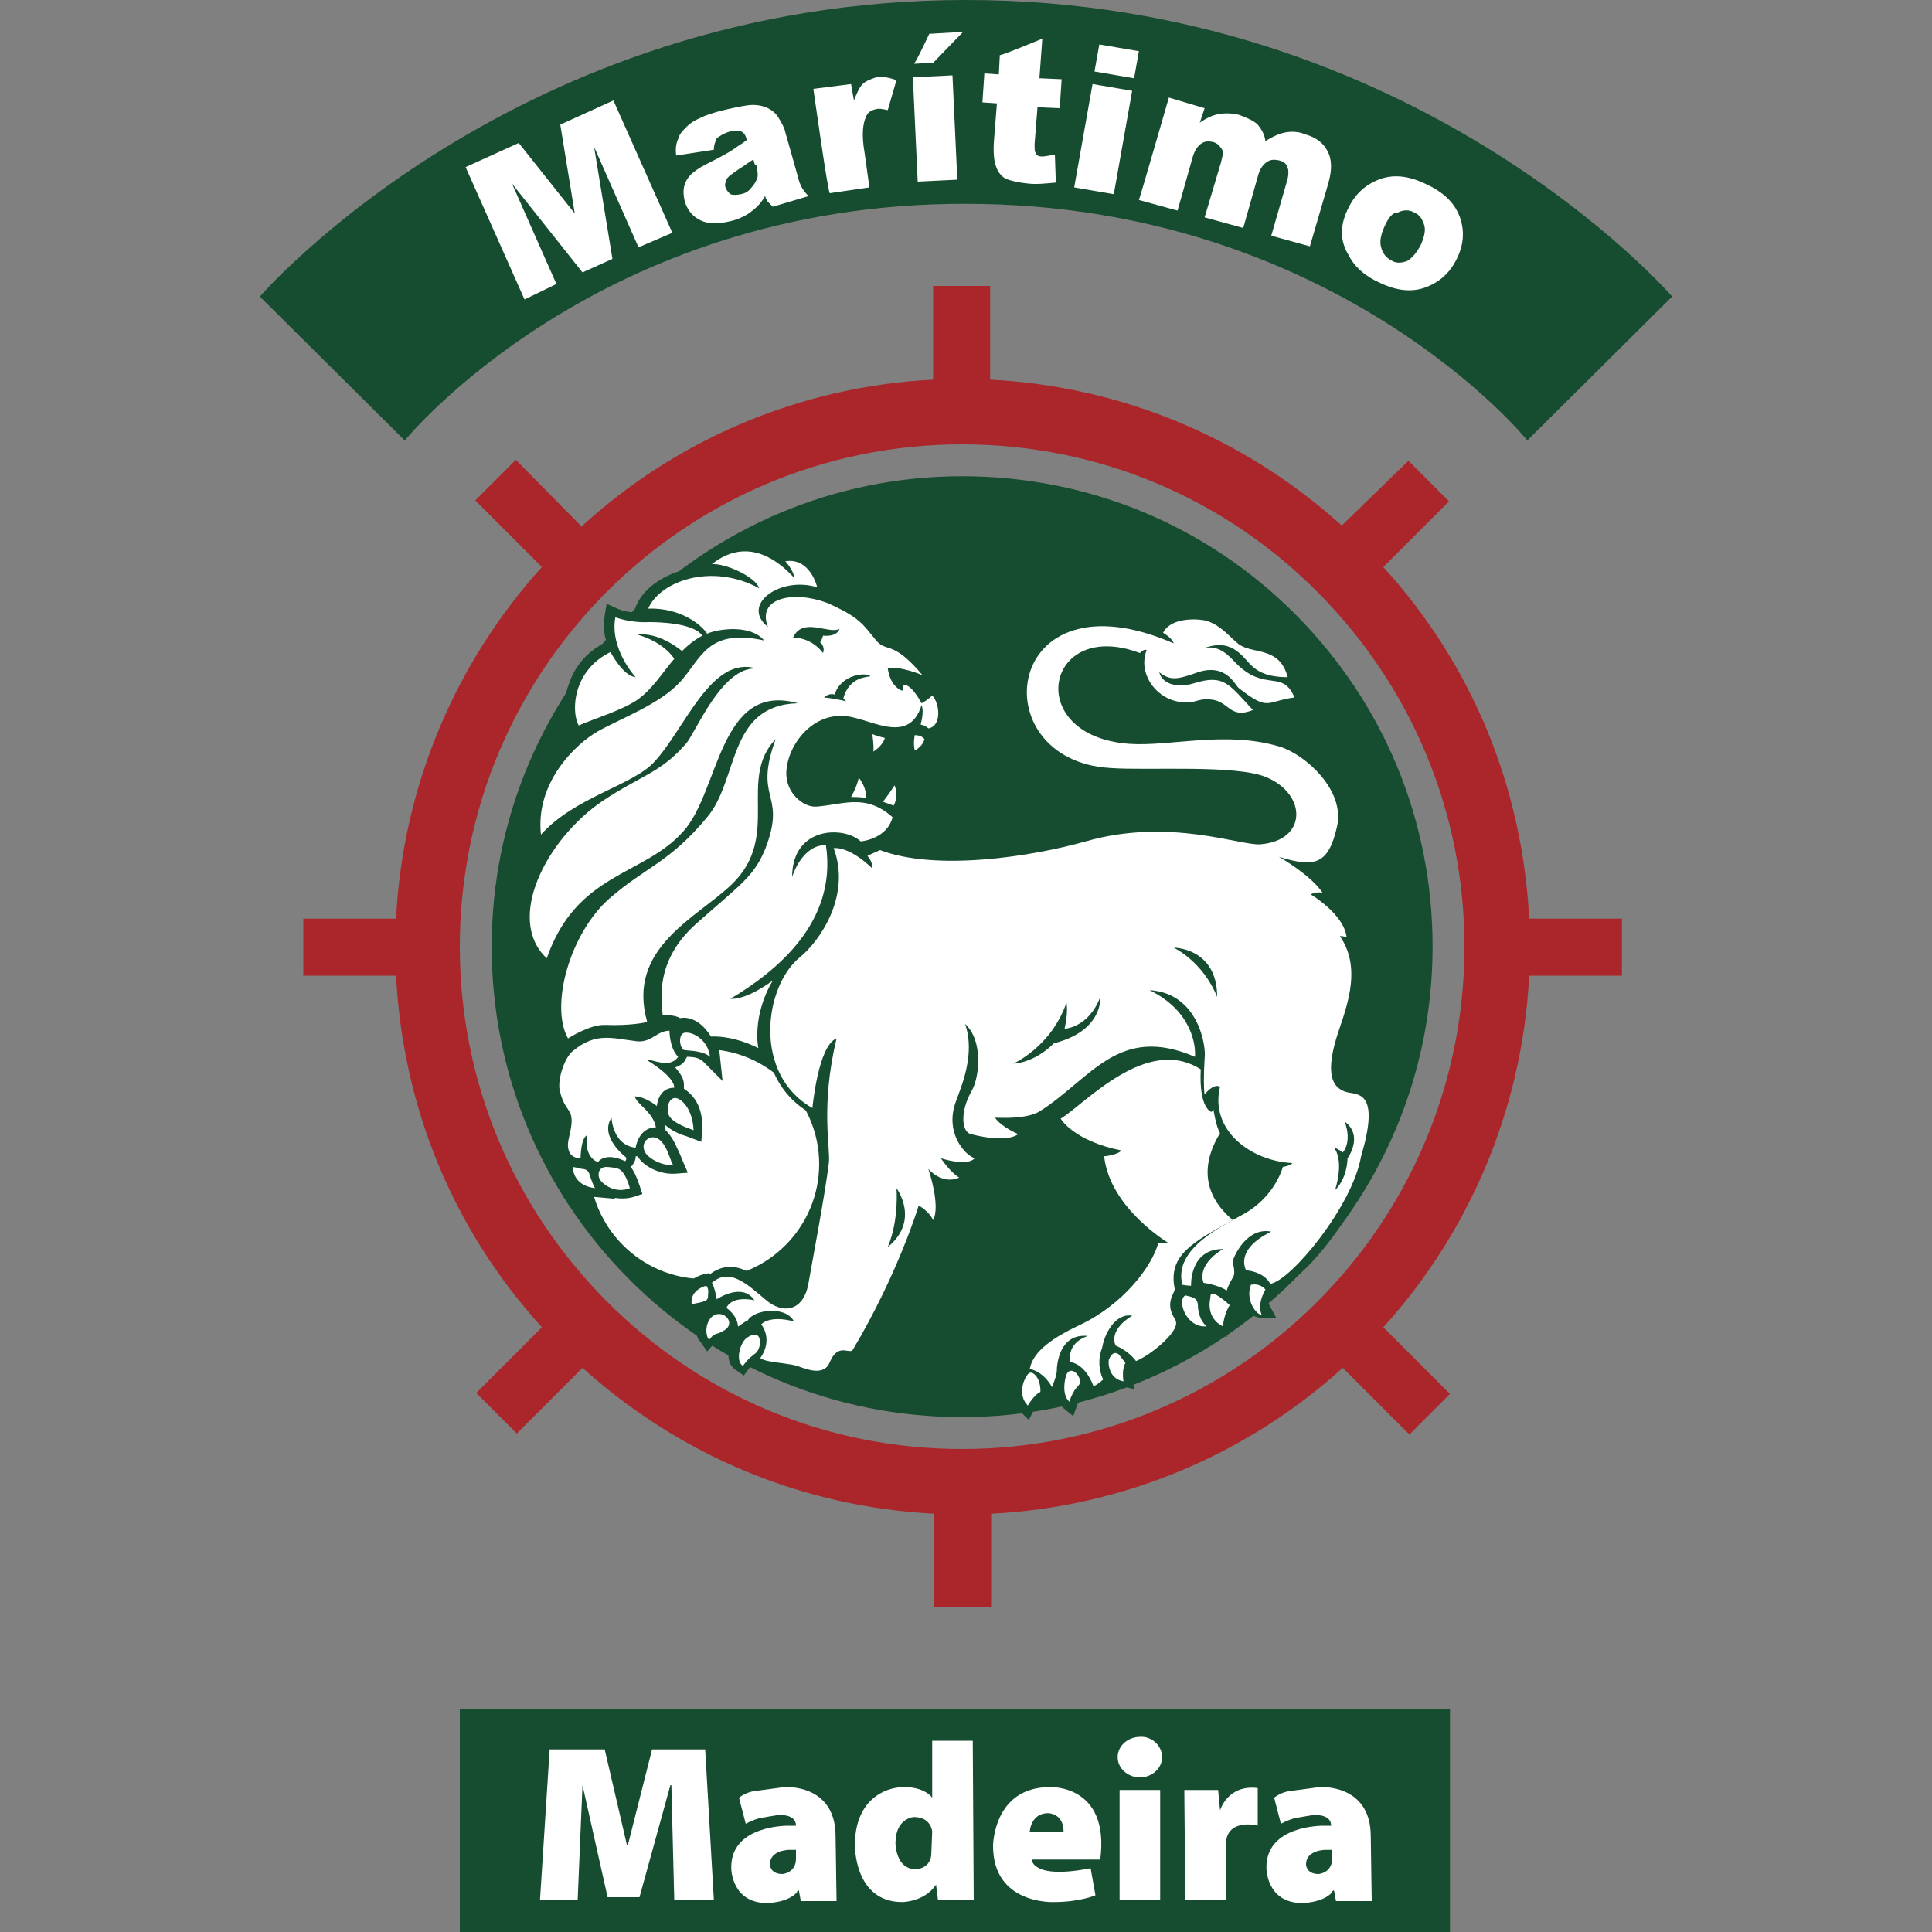 <?xml version="1.0" encoding="utf-8"?>
<!-- Generator: Adobe Illustrator 21.1.0, SVG Export Plug-In . SVG Version: 6.00 Build 0)  -->
<svg version="1.1"
	 id="svg2" inkscape:version="0.48.2 r9819" sodipodi:docname="workshop.pdf" xmlns:cc="http://creativecommons.org/ns#" xmlns:dc="http://purl.org/dc/elements/1.1/" xmlns:inkscape="http://www.inkscape.org/namespaces/inkscape" xmlns:rdf="http://www.w3.org/1999/02/22-rdf-syntax-ns#" xmlns:sodipodi="http://sodipodi.sourceforge.net/DTD/sodipodi-0.dtd" xmlns:svg="http://www.w3.org/2000/svg"
	 xmlns="http://www.w3.org/2000/svg" xmlns:xlink="http://www.w3.org/1999/xlink" x="0px" y="0px" viewBox="0 0 200 200"
	 style="enable-background:new 0 0 200 200;" xml:space="preserve">
<rect x="0" y="0" width="200" height="200" fill="#808080" stroke="none"/>
<style type="text/css">
	.st0{fill:#164C2F;}
	.st1{fill:#FFFFFF;}
	.st2{fill:#AA262A;}
</style>
<g>
	<path id="path28" inkscape:connector-curvature="0" class="st0" d="M47.6,176.9h102.5V200H47.6V176.9z"/>
	<path id="path42" inkscape:connector-curvature="0" class="st0" d="M100,21.1C61.9,21,41.9,45.6,41.9,45.6l-15-14.9
		C26.9,30.7,53.4,0,100,0s73.1,30.7,73.1,30.7l-15,14.9C158.1,45.5,138.1,21.1,100,21.1"/>
	<path id="path48" inkscape:connector-curvature="0" class="st0" d="M50.9,98c0-26.9,21.9-48.7,48.7-48.7c13.1,0,25.4,5.1,34.6,14.4
		c9.1,9.2,14.1,21.3,14.1,34.3c0,26.9-21.9,48.7-48.7,48.7c-13.1,0-25.4-5.1-34.6-14.4C55.9,123.1,50.9,110.9,50.9,98"/>
	<path id="path54" inkscape:connector-curvature="0" class="st1" d="M84.8,120.5c0-6.5-5.3-11.9-11.9-11.9s-11.9,5.3-11.9,11.9
		c0,6.5,5.3,11.9,11.9,11.9S84.8,127,84.8,120.5"/>
	<path id="path60" inkscape:connector-curvature="0" class="st0" d="M83.2,82.2L83.2,82.2c-0.3-0.3-0.8-0.9-0.8-1.9
		c0.1-2.1,1.9-4.9,4.7-4.9c0.5,0,1.3,0.2,2.1,0.5c0,0.1,0.1,0.3,0.1,0.3c0.1,0.5,0.1,1,0.1,1.3c0,0.1,0,0.1,0,0.2
		c0,0-0.2,1.3-0.3,1.6c-0.3-0.4-0.9-1.1-0.9-1.1l-0.3,2.1c-0.1,0.9-0.5,1.7-0.6,1.8c0,0-0.2,0.3-0.3,0.5c-0.1,0-0.7,0.1-0.7,0.1
		l-1.9,0.2C84.1,82.8,83.6,82.6,83.2,82.2 M72.9,57.6c0,0-1.6,1.3-1.7,1.3h-0.1l-1,0.3c-2,0.7-3.5,1.9-4.2,3.4c0,0-0.3,0.7-0.3,0.8
		c-1.1-0.1-1.7-0.4-1.7-0.4l-1.1-0.5l-0.2,1.2l-0.1,1.1c0,0.5,0.1,1.1,0.3,1.7h-0.1c-2.3,1.1-3.4,3-3.8,4.3
		c-0.3,0.7-0.4,1.5-0.4,2.3c0,0.9,0.2,1.7,0.5,2.3c0,0,0.3,0.7,0.4,0.7c-1.7,1.5-4.5,4.6-4.5,9l0.1,1.3l0.3,2.1l1.5-1.6
		c0.3-0.3,0.7-0.7,1.1-1c-2.2,2.7-3.7,5.7-3.9,8.3v0.7c0,2,0.7,3.8,2.1,5.1l1.1,1l0.5-1.4c0.6-1.8,1.5-3.2,2.5-4.5
		c-1.9,2.7-3.1,6.2-3.1,9.2c0,1.5,0.3,2.8,0.9,3.8c0,0,0.1,0.3,0.2,0.4c-0.7,1-1.2,2.6-1.2,3.8c0,0.3,0.1,0.7,0.1,0.9
		c0.3,0.9,0.6,1.4,0.8,1.8l0.3,0.5c0,0.1,0,0.2,0,0.3c0,0.4-0.1,0.8-0.2,1.3c-0.1,0.5-0.2,0.9-0.2,1.3c0,0.1,0,0.2,0,0.3
		c0.1,0.6,0.3,1.1,0.7,1.5c0,0.1-0.1,0.5-0.1,0.5c0,0.1,0,0.1,0,0.1c0,0.9,0.5,2.9,3.1,3.1l2.2,0.2c0,0-0.1-0.1-0.1-0.1
		c0.7,0.1,1.3,0.1,2-0.1l0.9-0.3l-0.3-0.9c-0.3-0.9-0.6-1.5-0.9-1.9c0.3-0.3,0.5-0.7,0.5-1c0,0,0,0,0-0.1c0.1,0,0.1,0,0.2,0
		c0.6,1,2.2,1.9,3.9,1.8l1.3-0.1l-0.6-1.4l-0.2-0.5c-0.3-0.6-0.6-1.5-1.3-2.3c0,0-0.1-0.1-0.2-0.2c0-0.1-0.1-0.6-0.1-0.6
		s0-0.1-0.1-0.1c0.7,0.7,1.6,1.1,2.3,1.3l1.6,0.6l0.1-1.4c0-0.1,0-0.1,0-0.2c0-2.5-1.3-3.5-1.9-3.9c0-0.1,0-0.4,0-0.4
		c0-0.6-0.3-1.1-0.9-1.8c0.5-0.2,0.9-0.4,1.1-0.9c0,0,0.1-0.1,0.1-0.2c0.7,0,1.3,0.1,1.7,0.5l2,2l-0.3-2.8c0,0-0.1-0.5-0.2-0.9
		c1.9,0.1,3.7,1,3.8,1.1c0,0,1.7,0.9,1.7,0.9c0.7,2.2,2.2,4,4.2,5.1c0,0,0.9,0.5,1,0.6c0,0.2,0.1,2.5,0.1,2.5l0.1,1.7
		c-0.3,2.1-0.9,5.9-1.5,8.9l-0.6,3.4c-0.1,0.9-0.5,1.6-1,1.8c-0.5,0.2-1.3-0.1-1.9-0.6l-0.3-0.2c-1.8-1.5-4-3.3-6.4-1.5l-0.1-0.1
		l-0.5,0.1c-0.9,0.2-2.6,1.1-2.3,3l0.1,0.9l0.9-0.1c0.5-0.1,1-0.2,1.3-0.3c-0.1,0.1-0.2,0.1-0.2,0.1c-0.5,0.5-0.7,1.3-0.7,1.9
		c0,0.6,0.2,1.2,0.5,1.5l0.7,1l0.9-1l0.2-0.2l1-0.4c0,0,0.3-0.3,0.5-0.5c0.1,0,0.1,0.1,0.1,0.1s0.1,0.1,0.2,0.1
		c-0.4,0.6-0.7,1.4-0.7,2.1v0.1c0,0.8,0.3,1.4,0.9,1.7l0.7,0.5l0.5-0.7c0,0,0.3-0.3,0.4-0.5c0.1,0.1,0.5,0.3,0.5,0.3
		c0.5,0.3,1.4,0.5,2.7,0.7c0.5,0.1,1.3,0.2,1.5,0.3c2.1,0.9,3.8,0.5,4.5-1c0.3-0.6,0.3-0.6,0.7-0.5c0.3,0.1,1.1,0.2,1.6-0.6
		c3.5-5.9,5.6-11.3,6.4-13.7c0.1,0.1,0.2,0.3,0.2,0.3l0.8,1.6l0.9-1.6c0.3-0.5,0.4-1.1,0.4-1.9c0-0.6-0.1-1.2-0.3-2
		c0.7,0.1,1.4,0.1,2.1-0.1l1.9-0.8c0,0-1.1-0.6-1.5-0.9c0.7-0.1,1.3-0.3,1.6-0.7l0.9-1.1l-1.4-0.4c-0.1,0-0.4-0.3-0.7-0.6
		c4.5,1.1,5.7-0.3,5.8-0.4l0.7-1c0,0-0.8-0.3-1-0.4c1-0.1,1.8-0.3,2.4-0.7c0,0,0.1,0,0.1-0.1c0.1,0.1,0.1,0.2,0.1,0.2
		s1.1,1.7,4.3,2.8c0,0.1,0.1,0.4,0.1,0.4c0.5,4.1,3.7,7.1,5.7,8.6l0,0c-0.7,2.5-3.6,6.1-7.7,7.9c-3.5,1.6-5.4,3.3-5.7,5.3l-0.1,0.6
		c0-0.1-0.1,0.1-0.1,0.1c-0.3,0.5-0.6,1.3-0.6,2.1s0.3,1.6,0.9,2.2l0.9,0.9l0.6-1.2c0.4-0.7,0.7-0.9,0.7-1c0.2-0.1,0.5-0.1,0.5-0.1
		s0.1-0.1,0.1-0.2c0.1,0.3,0.5,1.1,0.5,1.1s0.3-0.7,0.4-1c0.1,0.4,0.4,0.8,0.7,1.1l1.1,0.9l0.5-1.4c0.1-0.4,0.4-0.9,0.5-1.1
		c0,0,0.1-0.2,0.3-0.3c0.1,0.2,0.2,0.6,0.2,0.6l0.9-0.4c0.7-0.3,1.2-0.8,1.3-0.9c0,0,0,0,0.1-0.1c0.3,0.3,0.7,0.5,1.2,0.5l1.3,0.3
		l-0.2-1.3c0-0.2-0.1-0.3-0.1-0.5c0-0.2,0.1-0.3,0.1-0.4l0.6-0.2c1.3-0.4,3.2-1.9,4.2-3.2c0.3-0.3,0.5-0.7,0.5-1
		c0.5,0.5,1.3,0.9,2.3,0.7c0,0,0.7-0.1,0.8-0.1c0.1,0.1,0.3,0.2,0.3,0.2l1.1,0.4l0.2-1.2c0.2-1.1,0.7-1.9,0.7-1.9s0.1-0.1,0.2-0.3
		l0.3,0.1c0,0,0.1-0.5,0.1-0.7c0.1,0.3,0.1,0.7,0.3,0.9c0.5,0.7,1.1,1.1,1.7,1.1h1.6l-0.8-1.5c-0.2-0.4,0.1-1.2,0.3-1.5l-0.1,0.1
		l0.5-0.1c2.7-0.3,9.3-8.7,10.3-14c0.3-1.4,0.4-2.6,0.4-3.6c0-1.3-0.3-2.3-0.7-3c-0.7-1-1.6-1.1-2.3-1.3h-0.2
		c-0.5-0.1-0.7-0.3-0.8-0.5c-0.1-0.3-0.2-0.6-0.2-1.1c0-0.7,0.1-1.6,0.5-2.7l0.4-1.3c0.5-1.7,1.3-3.7,1.3-5.8c0-1-0.2-2-0.6-2.9
		c0,0.1,0.1-0.9,0.1-0.9c-0.1-1.1-0.7-2.3-1.8-3.3l0.4,0.1l-1.3-1.8c-0.4-0.5-0.9-1.1-1.6-1.7c0.4-0.1,0.7-0.1,1-0.3
		c1.1-0.6,1.7-1.8,2.3-4l0.1-1.3c0-4.1-4.3-7.4-6.7-8.1c-3.8-1.1-7.5-0.8-10.9-0.5c-1.8,0.1-3.5,0.3-4.9,0.2
		c-3.2-0.2-5.5-1.5-6.2-3.5c-0.5-1.3-0.2-2.6,0.7-3.5c1.3-1.3,3.5-1.5,6.1-0.5c0,0.1,0,0.1,0,0.1c0,0.8,0.2,1.6,0.6,2.3
		c0.7,1.3,2.1,2.3,3.5,2.6c1.3,0.3,2,0.1,2.5-0.1l1.1-0.1c0.6,0,0.9,0.2,1.3,0.5c0.7,0.5,1.6,1.3,3.5,0.5l1.3-0.5l-0.2-0.2
		c0.5,0,0.9-0.1,1.5-0.2l2.8-0.6l-0.3-1.1c-0.1-0.3-0.3-0.6-0.5-0.9c0.1,0,0.1,0,0.1,0l-0.3-1.2c-0.7-2.7-2.6-3.1-4-3.5
		c-0.5-0.1-1-0.2-1.3-0.4l-0.7-0.7c-0.8-0.8-1.9-1.9-3.4-2.1c-1.8-0.3-4.1,0-5.1,1.7c-5-1.7-9.3-1.2-11.9,1.3
		c-2.2,2.1-2.9,5.3-1.9,8.3c1.3,3.5,4.7,5.8,9,6.1l4.7,0.1c3.9,0,9.3-0.1,11.3,0.8c1.9,0.8,2.5,2.2,2.3,3.1c-0.1,1-1.2,1.7-2.8,1.9
		c-0.4,0.1-1.4-0.1-2.5-0.3c-3.5-0.7-9.3-1.8-15.8,0.1c-6.5,1.9-15.3,2.9-20.5,0.9c0.7-0.5,1.1-1.2,1.3-2.1l0.1-0.6l-0.5-0.4
		l-0.1-0.1c0.1-0.1,0.1-0.1,0.1-0.1c0.2-0.3,0.5-0.9,0.5-1.7c0-0.4-0.1-0.9-0.3-1.4l-0.7-1.6c0,0-1.9,2.7-2.1,3.1c0-0.1,0-0.1,0-0.2
		c0-1.3-0.9-2.3-1-2.5c0,0-0.1-0.1-0.2-0.2c0.1,0,1.5-0.9,1.5-0.9c1.3-0.8,1.7-1.9,1.7-2.1v-0.1c0.4,0,0.7-0.1,1.1-0.1
		c0,0.1,0,0.2,0,0.3c0,0.3,0,0.7,0.1,1l0.3,1.5l1.3-0.8c1.1-0.8,1.4-1.7,1.4-1.8l0,0c0.8-0.3,1.3-1.1,1.5-2.1c0.2-1.3-0.2-2.6-1-3.3
		L96.2,71l-0.7,0.5c0,0-0.1,0.1-0.3,0.2c-0.2-0.2-0.3-0.5-0.5-0.6l0.1-0.1l1.1-1.3l-0.1-0.1c-2.1-2.6-3.3-2.9-4.1-3.2
		c-0.4-0.1-0.5-0.1-0.7-0.4l-0.5-0.6c-1.1-1.3-1.8-2.1-5-3.5c0,0-0.2-0.1-0.3-0.1c-0.1-0.1-0.2-0.9-0.2-0.9
		c-0.3-1.4-1.7-3.9-4.5-3.5c0,0-0.4,0.1-0.5,0.1C77.3,55.1,74.5,56.3,72.9,57.6"/>
	<path id="path66" inkscape:connector-curvature="0" class="st1" d="M69.8,68.2c-1.3,1.5-2.2,3.1-3.9,4.3c-1.7,1.1-4.4,1.9-6,2.6
		c-0.8-1.5-0.6-5.7,3.3-7.6c0,0,1.3,2.5,2.6,2.6c0,0-2.7-2.9-2.1-6.2c0,0,1.5,0.6,3.5,0.5c1.1,0,4.6,0.1,5.5,1.4
		c-0.9,0.5-1.5,1-2.1,1.6c0,0-2.3-2-4.6-1.7C68.8,66.5,69.8,68.2,69.8,68.2"/>
	<path id="path72" inkscape:connector-curvature="0" class="st1" d="M109.8,115.8c2.5-1.5,8.9-8.7,14.5-5.1
		c-0.2,4.1,1.1,4.4,1.1,4.4c0.2-0.1,0.2-0.3,0.2-0.3s0.3,1.9,0.7,2.5c-3.3,5.4,0.7,8.4,1.3,9c-4.1,2.3-6.7,3.6-6,7.1
		c0.1,0.4-1.1,1.4,0,3.1c0.4,0.6-0.1,1.2-0.3,1.5c-0.9,1.2-2.7,2.5-3.7,2.9c-0.8-1.1-2.1-1.6-2.1-1.6s-0.9-1.5,1.7-3.1
		c-1.8-0.3-2.9,2-3.1,3.3c-0.5,1.3-0.3,2.5,0.1,3.3c0,0-0.5,0.5-1,0.7c-0.9-2.4-2.4-2.5-2.4-2.5s-0.5-1.9,1.8-2.7
		c-3-0.3-3.2,3.1-3.2,3.6c0,0.5-0.5,1.7-0.5,1.7s-0.7-1.5-2.3-1.9c0.3-1.5,1.7-2.9,5.1-4.5c4.5-2.1,7.5-6,8.2-8.5c0.5,0,1.1,0,1.1,0
		s-6.1-3.6-6.7-9c0,0,1.3-0.1,1.8-0.6C111.1,118.1,109.8,115.8,109.8,115.8"/>
	<path id="path78" inkscape:connector-curvature="0" class="st1" d="M90.3,76c0,0,0.2,1.3,0.1,1.8c1-0.6,1.2-1.4,1.2-1.4
		C90.8,76.2,90.3,76,90.3,76"/>
	<path id="path84" inkscape:connector-curvature="0" class="st1" d="M94.7,76.1c0,0,0.3,0,0.6,0.1c0.2,0.1,0.4,0.3,0.4,0.3
		s-0.1,0.7-1,1.2C94.5,76.9,94.7,76.1,94.7,76.1"/>
	<path id="path90" inkscape:connector-curvature="0" class="st1" d="M88.1,82.5c0,0,1.1,0,1.5,0.1c0.2-1-0.7-2.1-0.7-2.1
		C88.7,81.5,88.1,82.5,88.1,82.5"/>
	<path id="path96" inkscape:connector-curvature="0" class="st1" d="M91.4,83c0,0,0.9,0.3,1.1,0.4c0,0,0.6-0.9,0.1-2.1
		C92.1,82.1,91.4,83,91.4,83"/>
	<path id="path102" inkscape:connector-curvature="0" class="st1" d="M69.3,106.7c-1.3,0-1.8,1.2-3.3,1.1c-2.6-0.3-4.3-1-6.7,1
		c-0.9,0.7-1.7,3.2-1.3,4.3c0.3,1.3,0.9,1.7,1.1,2.3c0.3,1.2-0.4,2.5-0.3,3.3c0.1,1.3,1.3,1.2,1.3,1.2s0-2.1,0.7-2.4
		c-0.4,2.4,1.1,2.8,1.1,2.8s0.7-1.1,2.8-0.1c0.2-0.1,0.1-0.4,0.1-0.4s-2.8-2.1-1.5-4.1c0.3,3.1,2.5,3.1,2.5,3.1s0.3-2.1,2.1-2.1
		c-0.3-1.6-1.9-2.3-2.2-3.2c1.1,0,2.3,1,2.3,1s0.1-1.9,1.8-1.9c0-1-1.9-2.3-2.9-2.9c0.6-0.1,2.4,1,3.3-0.3
		C69.3,108.5,69.3,106.7,69.3,106.7"/>
	<path id="path108" inkscape:connector-curvature="0" class="st1" d="M59.3,120.8c0,0-0.1,1.9,2.3,2.2c-0.3-0.5-0.6-1.5-0.6-1.5
		s-0.1-0.5-0.8-0.5C59.9,120.9,59.3,120.8,59.3,120.8"/>
	<path id="path114" inkscape:connector-curvature="0" class="st1" d="M64.2,121.1c-0.2-0.2-1.1-0.3-1.5-0.3c-0.9,0.1-0.8,1-0.6,1.3
		c0.3,0.5,1.6,1.5,3.1,0.9C64.9,121.9,64.5,121.3,64.2,121.1"/>
	<path id="path120" inkscape:connector-curvature="0" class="st1" d="M66.7,119.1c0.2,0.7,1.7,1.6,3,1.5c-0.3-0.3-0.5-1.7-1.3-2.5
		C67.5,117.2,66.3,118.1,66.7,119.1"/>
	<path id="path126" inkscape:connector-curvature="0" class="st1" d="M70.1,113.7c-0.9-0.3-1.3,1.3-0.7,2c0.6,0.7,1.9,1.1,2.4,1.3
		C71.7,114.9,70.7,113.9,70.1,113.7"/>
	<path id="path132" inkscape:connector-curvature="0" class="st1" d="M70.9,106.9c-0.7,0.1-0.6,1.5-0.1,1.8c0.9,0.1,2,0.1,2.7,0.7
		C73.3,107.7,71.8,106.8,70.9,106.9"/>
	<path id="path138" inkscape:connector-curvature="0" class="st1" d="M122.7,134.1c-0.9,0.5,0.1,3.4,2.2,3.2
		c-0.6-0.5-0.9-1.4-0.9-2.3C123.9,134.4,123.6,134.3,122.7,134.1"/>
	<path id="path144" inkscape:connector-curvature="0" class="st1" d="M127.3,135.1c0,0-1-0.9-1.5-1.1c-0.4-0.1-0.5-0.1-0.5,0.3
		c-0.5,2.3,1.3,3,1.3,3C126.7,136,127.3,135.1,127.3,135.1"/>
	<path id="path150" inkscape:connector-curvature="0" class="st1" d="M131,133.5c0,0-0.5-0.7-1.5-0.5c-0.6,1.5,0.5,3.1,1.1,3.1
		C130.1,134.9,131,133.5,131,133.5"/>
	<path id="path156" inkscape:connector-curvature="0" class="st1" d="M107.7,144.1c0,0,0.1-1.3-0.7-1.9c-0.3-0.2-0.5-0.1-0.7,0.2
		c-0.3,0.4-1,2,0.1,3.1C107.2,144.2,107.7,144.1,107.7,144.1"/>
	<path id="path162" inkscape:connector-curvature="0" class="st1" d="M110.7,145.1c0.1-0.4,0.5-1.2,0.7-1.4c0.5-0.5,0.5-0.7,0.3-1.1
		c-0.3-0.7-1-1-1.3-0.3C110.2,142.8,109.9,144.4,110.7,145.1"/>
	<path id="path168" inkscape:connector-curvature="0" class="st1" d="M116.5,141.1c0,0-0.5-0.7-0.7-0.9c-0.4-0.3-0.7-0.1-1,0.5
		c-0.1,0.3-0.1,2,1.5,2.3C116.1,141.7,116.5,141.1,116.5,141.1"/>
	<path id="path174" inkscape:connector-curvature="0" class="st1" d="M73.1,133.1c0,0-1.7,0.4-1.5,1.9c0.6-0.1,1.1-0.2,1.3-0.3
		c0.4-0.1,0.4-0.4,0.4-0.7C73.4,133.3,73.1,133.1,73.1,133.1"/>
	<path id="path180" inkscape:connector-curvature="0" class="st1" d="M73.4,138.7c-0.4-0.5-0.4-1.6,0.2-2.3c1.1-1.1,2.7,0.5,1.4,1.3
		c-0.6,0.4-0.8,0.3-1.1,0.5C73.7,138.3,73.5,138.6,73.4,138.7"/>
	<path id="path186" inkscape:connector-curvature="0" class="st1" d="M76.9,141.4c-0.8-0.5-0.3-2.4,0.4-2.9c1.7-1.2,1.6,1.1,0.9,1.6
		C77.7,140.5,77.5,140.6,76.9,141.4"/>
	<path id="path192" inkscape:connector-curvature="0" class="st1" d="M87.3,72.3L87.3,72.3c0.1,0.1,0.3,0.3,0.3,0.3
		s-1.2-0.3-2.3-0.4c0,0,0.5-0.5,1.1-0.3c0.7-2.2,3.4-2.3,3.7-1.9C89.9,70.1,87.9,70,87.3,72.3 M85.2,67.6L85.2,67.6
		c-1.3-1.7-3.1-1.6-3.1-1.6c1-2.2,3.7-0.3,4.8-0.9c-0.3,0.9-1.7,0.7-1.7,0.7s-0.1,0.4-0.3,0.7C85.1,66.6,85.4,67.1,85.2,67.6
		 M96.5,72c0,0-0.5,0.5-1.1,0.8c-1.2-2.2-1.9-1.9-1.9-1.9c0.1,0.3-0.1,0.6-0.1,0.6s-1.2-0.3-1.5-2.3c1.3-0.3,3.6,0.7,3.6,0.7
		c-3.1-3.7-3.7-2.3-4.8-3.6c-1.4-1.7-1.7-2.4-5.1-3.9c-3.5-1.3-7.3-0.5-6.1,2.5c-2.9-2.3,1.3-5.3,5.1-4.1c0,0-0.7-3.1-3.3-2.7
		c0,0,0.9,1,0.9,1.7c-3.8-4.1-6.9-2.7-8.5-1.4c1.4-0.1,4.5,1.3,4.9,2.5c-5-2.7-10.3-0.7-11.5,2.1c3.5-0.1,5.6,1.8,6.1,2.6
		c1.1-0.5,4.5-1,5.9,0.7c-5.9-1.3-6.5,1.9-8.7,4.3c-2.1,2.3-6.2,3.8-8.5,5.1c-2.3,1.3-6.5,5.3-5.9,10.7c3.5-3.9,9.5-5.1,11.7-7.5
		c3.2-3.4,5.9-11.1,10.6-9.7c-3.6-0.2-6.3,6.7-7.3,7.8c-2.6,3-4.7,3.3-8.6,5.9c-5.9,4-10.1,12.3-5.8,16.3c3.1-8.9,10-8.5,14.1-13.1
		c3.8-4.1,3.7-15.6,11.9-13.3c-7.3,0.2-6.1,7.9-9.4,11.8c-3.9,4.7-6.3,5.1-10.1,8.4c-4.1,3.6-6.2,11.1-4.3,14.5c0,0,2.3-1.5,3.9-1.4
		c2.7,0.1,4.3-0.3,4.3-0.3c-2.2-7.7,5.2-10.8,8.8-14.3c5.1-5,0.5-10.8,4.5-15c-2.3,6.3,1,5.5-0.9,10.9c-1.2,3.3-2.7,4.1-7.3,8.2
		c-4.4,3.9-3.6,8-3.5,9.5c0,0,1.2-0.1,1.8,0.3c0,0,1.7-0.5,3.2,1.9c2.5-0.1,4.9,1.2,4.9,1.2s-0.7-3.3,1.5-7c0,0-2.6,2-4.4,1.9
		c4.7-2.8,11.1-7.9,9.9-15.9c-1.9-0.1-3.1,2-3.5,3.3c0-5.3,5.4-5.3,7.1-3.7c0,0,2.7-0.2,3.3-2.5c-2.8-2.5-5.1-1.3-7.9-1.1
		c-1.3,0.1-3.2-1.4-3.1-3.6c0.1-2.5,2.3-5.8,5.7-5.8c2.7,0,6.9,3.3,8.3-1.1c0.3,0.7-0.1,2-0.1,2s0.5,0.1,0.8,0.4
		C97.5,75.2,97.3,72.8,96.5,72"/>
	<path id="path198" inkscape:connector-curvature="0" class="st1" d="M139.5,119.9L139.5,119.9c-0.1,2.3-1.3,3.3-1.3,3.3
		s1-2.9-0.1-4.4c0.4,0.1,0.9,0.5,0.9,0.5s1-1,0.2-3.2C141.2,117.6,139.5,119.9,139.5,119.9 M121.5,98.1L121.5,98.1
		c0,0,4.5,0,4.5,5.1C124.5,99.5,121.5,98.1,121.5,98.1 M109.1,108L109.1,108c-2.1,2.1-4.2,2.1-4.2,2.1s3.9-1.7,5.5-6.3
		c0.2,1.1-0.2,2.7-0.2,2.7s2.5-0.1,3.7-3.3C113.9,103.1,114.3,106.7,109.1,108 M91.9,129.1L91.9,129.1c1.2-2.9,0.9-6.1,0.9-6.1
		S95.3,126.3,91.9,129.1 M139.6,113.1c-1.4-0.3-2.5-1.4-1.3-5.5c0.8-2.7,2.9-7.1,0.4-10.7c0,0,0.3,0,0.7,0.1
		c-0.3-2.4-3.7-4.4-3.7-4.4s0.3-0.3,1.2-0.2c-1.3-1.9-4.5-3.7-4.5-3.7c3.6,1.1,5.1,0.9,6-3.1c0.9-3.8-3.3-7.5-5.9-8.3
		c-5.6-1.7-11.3,0-15.6-0.3c-11.1-0.8-8.7-13.1,1.1-9.4c0.5-0.5,0.7-0.3,0.7-0.3c-0.9,2.3,0.8,4.8,3.1,5.3c1.9,0.4,1.9-0.3,3.4-0.2
		c2.1,0.1,2,2.1,4.5,1.1c-2.5-2.7-3-3.7-6-2.8c-1.5,0.5-3.3,0.3-3.7-1.1c1.1,0.8,1.7,0.8,3.7,0.1c3.1-1.2,4.1,1.1,4.5,1.5
		c3.2,2.5,2.8,1.4,5.8,1c-1.2-2.9-3-0.6-5.9-3.4c-0.8-0.8-1.8-2.1-3.5-1.7c1.5-0.5,2.8-0.6,4.3,1.1c0.8,0.9,1.6,1.9,4.4,1.9
		c-0.8-3.1-3.4-2.4-4.9-3.3c-0.8-0.5-2.1-2.3-3.8-2.6c-1.3-0.2-3.5-0.1-4.2,1.3c1,0.6,1.1,1.1,1.1,1.1c-17.7-7.7-20,12.1-6.6,12.9
		c3.9,0.3,13.2-0.4,16.3,1c4.1,1.8,4.1,6.5-0.7,6.9c-2,0.2-9.4-2.8-18.1-0.3c-5.7,1.6-15.5,3.1-21.3,0.9c-0.7,0.3-1.3,0.6-1.3,0.6
		c0.6,0.7,0.5,1.3,0.5,1.3c-2.5-2.4-4-2.1-4-2.1c1.8,4.8-1.3,9.5-3.5,11.3c-3.7,3-4.9,12.1,1.3,15.6c0,0,0.6-6.5,2.5-7.2
		c-1.7,7.1-0.6,11.4-0.8,12.9c-0.4,3.3-1.7,10.1-2.1,12.4c-0.5,3-2.7,3.3-4.5,1.7c-1.9-1.6-3.7-3.3-5.5-1.7c0.3,0.5,0.5,1.7,0.5,1.7
		s2.6-1.8,3.9,0.1c-2.5-0.5-2.9,0.8-2.9,0.8s1.1,0.7,1.2,1.9c0,0.1,0.5-0.4,1-0.6c0.6-1.1,3.9-1.6,4.8,0.1c-2.6-0.7-3.4,0.3-3.4,0.3
		s1.3,1.5-0.1,3.5c0.7,0.5,3.3,0.5,4.1,0.9c0.4,0.1,2.5,1.1,3.1-0.5c0.9-2.1,2.1-0.7,2.4-1.3c4.7-7.9,6.8-14.9,6.8-14.9
		s1,0.5,1.5,1.5c0.8-1.5-0.5-5.3-0.5-5.3s1.4,1.7,3.2,0.9c-0.9-0.5-1.9-2-1.9-2s2.7,0.9,3.5,0c-1-0.3-3.2-2.7-1.9-6
		c0.5-1.4,2-4.8,0.9-7.9c1.9,1.7,1.5,5.5,0.7,6.9c-1.3,2.3-1,4.3-0.1,4.5c3.9,1,4.9,0,4.9,0s-1.7-0.7-2.4-1.7c0.5,0,3.3,0.2,4.7-0.7
		c5.3-3.4,8.1-9,16-5.6c0.1-1-0.2-4.7-4.7-6.9c5.1,0.3,5.9,5.9,5.7,7.1c-0.1,1.7-0.1,3.1,0,3.7c0,0,0.9-1.2,1.6-0.8
		c-1.1,4.5,3.2,7.7,7.5,7.9c-0.3,0.3-1,0.4-1,0.4s-0.8,3.1-4.1,4.9c-1.9,1.1-7.3,3.5-6.3,7.3c0.5,0.1,0.9,0.1,0.9,0.1
		s-0.2-3.8,3.3-3.8c-2.9,1.8-2,3.5-2,3.5s1.5,0.2,2.4,0.8c0.1-0.5,0.5-1.1,0.7-1.5c0.2-0.5-0.1-1.4-0.1-1.5c0.2-0.8,1.6-3.6,4-3.1
		c-3.9,1.9-2.6,4-2.6,4s1.8,0.1,2.5,1.4c2.1-0.3,8.5-8,9.4-13.2C142.8,113.3,140.8,113.3,139.6,113.1"/>
	<path id="path204" inkscape:connector-curvature="0" class="st2" d="M99.6,150L99.6,150c-14,0-27.1-5.5-36.9-15.4
		c-9.7-9.8-15.1-22.8-15.1-36.6c0-28.7,23.3-52,52-52c14,0,27.1,5.5,36.9,15.4c9.7,9.8,15.1,22.8,15.1,36.6
		C151.6,126.7,128.3,150,99.6,150 M167.9,101v-5.9h-9.6c-0.7-13.6-5.9-26.3-15.1-36.4l6.8-6.8l-4.2-4.2l-6.9,6.7
		c-10.1-9.1-22.8-14.4-36.4-15.1v-9.7h-5.9v9.7C82.7,40,69.9,45.6,60.2,54.5l-6.8-6.9l-4.2,4.2l6.9,6.9
		c-8.8,9.7-14.4,22.5-15.1,36.4h-9.6v5.9h9.6c0.7,13.6,5.9,26.3,15.1,36.4l-6.8,6.8l4.2,4.2l6.8-6.8c10.1,9.1,22.8,14.4,36.4,15.1
		v9.7h5.9v-9.7c13.9-0.7,26.7-6.3,36.4-15.1l6.9,6.9l4.2-4.2l-6.9-6.9c8.8-9.7,14.4-22.5,15.1-36.4L167.9,101"/>
	<path id="path210" inkscape:connector-curvature="0" class="st1" d="M62.6,181.1h-5.7l-1,15.6h3.9l0.5-11.9l2.6,11.6h3.3l3.2-11.6
		h0.1l0.3,11.9h4.1L73,181.1h-5.5l-2.5,9.9h-0.1L62.6,181.1z"/>
	<path id="path216" inkscape:connector-curvature="0" class="st1" d="M81,194L81,194c-1.3,0-1.3-1-1.3-1c0-1.5,2-1.5,2-1.5h0.7v0.9
		C82.4,193.9,81,194,81,194 M82.7,195.7l0.2,1.1h3.7l-0.1-6.7c0-5.5-5.3-5.1-5.3-5.1l-3,0.4c-1,0.1-1.7,0.7-1.7,0.7l0.7,2.7
		c0,0,0.7-0.4,1.5-0.6l1.8-0.3c0,0,1.9-0.2,1.9,1.1h-0.8c0,0-6-0.1-5.9,4.4c0,0,0,3.6,3.7,3.6c0,0,2.1,0,3.1-1.1
		C82.5,195.7,82.7,195.7,82.7,195.7"/>
	<path id="path222" inkscape:connector-curvature="0" class="st1" d="M94.8,193.5L94.8,193.5c-2.1,0-2.1-2.7-2.1-2.7
		c0-2.6,1.9-2.7,1.9-2.7c1.8,0,1.9,1.5,1.9,1.5l-0.1,2.5C96.2,193.5,94.8,193.5,94.8,193.5 M96.9,195.1l0.2,1.6h3.7l-0.1-16.5h-4.2
		v5.9c0,0-0.7-1.1-2.9-1.1c-2.2,0-5.1,1.5-5.1,6c0,0-0.1,5.9,4.9,5.9C93.4,196.9,95.7,196.9,96.9,195.1"/>
	<path id="path228" inkscape:connector-curvature="0" class="st1" d="M110.1,189.6L110.1,189.6h-3.5c0,0,0.1-1.9,1.9-1.9
		C108.5,187.7,110.1,187.7,110.1,189.6 M108.7,185c-5.9,0-5.9,6.1-5.9,6.1c0,6.1,6.3,5.8,6.3,5.8c2.7,0,4.3-0.7,4.3-0.7l-0.5-2.8
		c-6.1,1.2-6.1-0.9-6.1-0.9h7.1C114.9,184.7,108.7,185,108.7,185"/>
	<path id="path232" inkscape:connector-curvature="0" class="st1" d="M120.1,185.3h-4.2v11.4h4.2V185.3z"/>
	<path id="path238" inkscape:connector-curvature="0" class="st1" d="M126.9,191v5.7h-4.2l-0.1-11.4h3.5l0.2,2.1
		c0,0,0.8-2.7,3.9-2.3v3.9C130.3,189,126.9,188.1,126.9,191"/>
	<path id="path244" inkscape:connector-curvature="0" class="st1" d="M120.3,181.9c0,1.2-1.1,2.1-2.3,2.1s-2.3-0.9-2.3-2.1
		c0-1.2,1.1-2.1,2.3-2.1C119.2,179.7,120.3,180.7,120.3,181.9"/>
	<path id="path250" inkscape:connector-curvature="0" class="st1" d="M136.5,194L136.5,194c-1.3,0-1.3-1-1.3-1c0-1.5,2-1.5,2-1.5
		h0.7v0.9C137.9,193.9,136.5,194,136.5,194 M138.1,195.7l0.2,1.1h3.7l-0.1-6.7c0-5.5-5.3-5.1-5.3-5.1l-3,0.4c-1,0.1-1.7,0.7-1.7,0.7
		l0.7,2.7c0,0,0.7-0.4,1.5-0.6l1.8-0.3c0,0,1.9-0.2,1.9,1.1h-0.8c0,0-6-0.1-5.9,4.4c0,0,0,3.6,3.7,3.6c0,0,2.1,0,3.1-1.1
		C137.9,195.7,138.1,195.7,138.1,195.7"/>
	<path id="path256" inkscape:connector-curvature="0" class="st1" d="M143.3,23.5c-0.4,0.9-0.5,1.6-0.3,2.2c0.2,0.6,0.5,1,1.1,1.3
		c0.5,0.3,1.1,0.2,1.6,0c0.5-0.3,1-0.9,1.4-1.7c0.4-0.9,0.5-1.6,0.3-2.1c-0.2-0.6-0.5-1-1-1.2c-0.5-0.3-1.1-0.3-1.7,0
		C144.1,22,143.7,22.6,143.3,23.5 M139.5,21.7c0.7-1.5,1.7-2.5,3.2-3.1s3.1-0.4,4.8,0.4c2,0.9,3.2,2.1,3.7,3.7
		c0.4,1.3,0.3,2.6-0.3,3.9c-0.7,1.5-1.7,2.5-3.2,3.1s-3.1,0.4-4.8-0.4c-1.6-0.7-2.7-1.7-3.3-2.9C138.7,24.9,138.7,23.4,139.5,21.7
		 M121,10.1l3.7,1.1l-0.5,1.5c0.7-0.5,1.4-0.8,2-0.9c0.6-0.1,1.3-0.1,2.1,0.1c0.8,0.3,1.5,0.6,1.9,1c0.4,0.5,0.7,1,0.8,1.7
		c0.8-0.5,1.5-0.8,2.1-0.9c0.6-0.1,1.3-0.1,2,0.2c1.1,0.3,1.9,0.9,2.3,1.7c0.5,0.9,0.5,2,0.1,3.4l-1.9,6.5l-4-1.1l1.7-5.9
		c0.1-0.5,0.1-0.9,0-1.1c-0.1-0.5-0.5-0.7-0.9-0.8c-0.5-0.1-0.9-0.1-1.3,0.2c-0.4,0.3-0.7,0.7-0.9,1.5l-1.5,5.3l-4-1.1l1.7-5.7
		c0.1-0.5,0.2-0.8,0.2-0.9c0-0.3-0.1-0.5-0.3-0.7c-0.1-0.2-0.4-0.4-0.7-0.5c-0.5-0.1-0.9-0.1-1.3,0.2c-0.4,0.3-0.7,0.8-0.9,1.6
		l-1.5,5.3l-4-1.1C118,20.5,121,10.1,121,10.1z M113.1,8.7l4.1,0.7l-1.9,10.7l-4.1-0.7L113.1,8.7z M113.8,4.6l4.1,0.7l-0.5,2.8
		l-4.1-0.7L113.8,4.6z M107.9,4l-0.3,4.1l2.3,0.1l-0.2,3l-2.3-0.1l-0.3,3.8c0,0.5,0,0.8,0.1,0.9c0.1,0.3,0.3,0.4,0.7,0.4
		c0.3,0,0.7-0.1,1.3-0.2l0.1,2.9c-1.1,0.1-2,0.2-2.9,0.1c-1-0.1-1.8-0.3-2.3-0.5c-0.5-0.3-0.8-0.7-1-1.3c-0.2-0.5-0.3-1.5-0.2-2.7
		l0.3-3.8l-1.5-0.1l0.2-3l1.5,0.1l0.1-2C103.6,5.8,107.9,4,107.9,4z M96.2,3.5l3.5-0.2l-3.1,3.2l-2,0.1C94.7,6.7,96.2,3.5,96.2,3.5z
		 M94.5,8l4.1-0.2l0.5,10.8L95,18.8L94.5,8z M84.2,9.2l3.9-0.5l0.3,1.7c0.3-0.8,0.6-1.4,0.9-1.7c0.3-0.3,0.8-0.5,1.4-0.7
		c0.6-0.1,1.3,0,2.1,0.3l-0.9,3.1c-0.5-0.1-0.9-0.2-1.2-0.1c-0.5,0.1-0.9,0.3-1.1,0.9c-0.3,0.7-0.4,1.9-0.1,3.6l0.5,3.6l-4.1,0.6
		C85.7,19.9,84.2,9.2,84.2,9.2z M78,16.5c-0.5,0.3-1,0.7-1.5,1c-0.7,0.5-1.2,0.8-1.3,1.1s-0.2,0.5-0.1,0.8c0.1,0.3,0.3,0.5,0.5,0.7
		c0.3,0.1,0.6,0.1,1.1,0c0.5-0.1,0.8-0.3,1.1-0.7c0.3-0.3,0.5-0.7,0.6-1c0.1-0.3,0-0.8-0.1-1.3C78.1,17.2,78,16.5,78,16.5z
		 M73.9,15.5L70,16.1c-0.1-0.7,0-1.3,0.2-1.7c0.1-0.5,0.5-0.9,0.9-1.3c0.3-0.3,0.7-0.6,1.4-0.9c0.6-0.3,1.3-0.5,2-0.7
		c1.2-0.3,2.2-0.5,2.9-0.6c0.7-0.1,1.5,0,2.1,0.3c0.4,0.2,0.8,0.5,1.1,1c0.3,0.5,0.6,1,0.7,1.5l1.3,4.6c0.1,0.5,0.3,0.9,0.4,1.1
		s0.4,0.6,0.7,0.9l-3.7,1.1c-0.2-0.2-0.4-0.4-0.5-0.5c-0.1-0.1-0.2-0.3-0.3-0.6c-0.4,0.7-0.8,1.1-1.3,1.5c-0.6,0.5-1.4,0.9-2.3,1.1
		c-1.3,0.3-2.3,0.3-3.1-0.1c-0.8-0.4-1.3-1-1.6-1.9c-0.2-0.8-0.2-1.5,0.1-2.1c0.3-0.7,1.1-1.3,2.3-1.9c1.4-0.7,2.3-1.2,2.7-1.5
		c0.4-0.3,0.8-0.5,1.3-0.9c-0.1-0.5-0.3-0.8-0.6-0.9c-0.3-0.1-0.7-0.1-1.1,0c-0.7,0.2-1.1,0.5-1.4,0.7
		C74.1,14.6,73.9,14.9,73.9,15.5 M48.2,17.3l5.5-2.5l5.8,7.3L58,12.9l5.5-2.5l6.1,13.7l-3.5,1.5l-4.6-10.4l1.9,11.6l-3.1,1.4
		l-7.3-9.2l4.6,10.4L54.3,31L48.2,17.3"/>
</g>
</svg>
